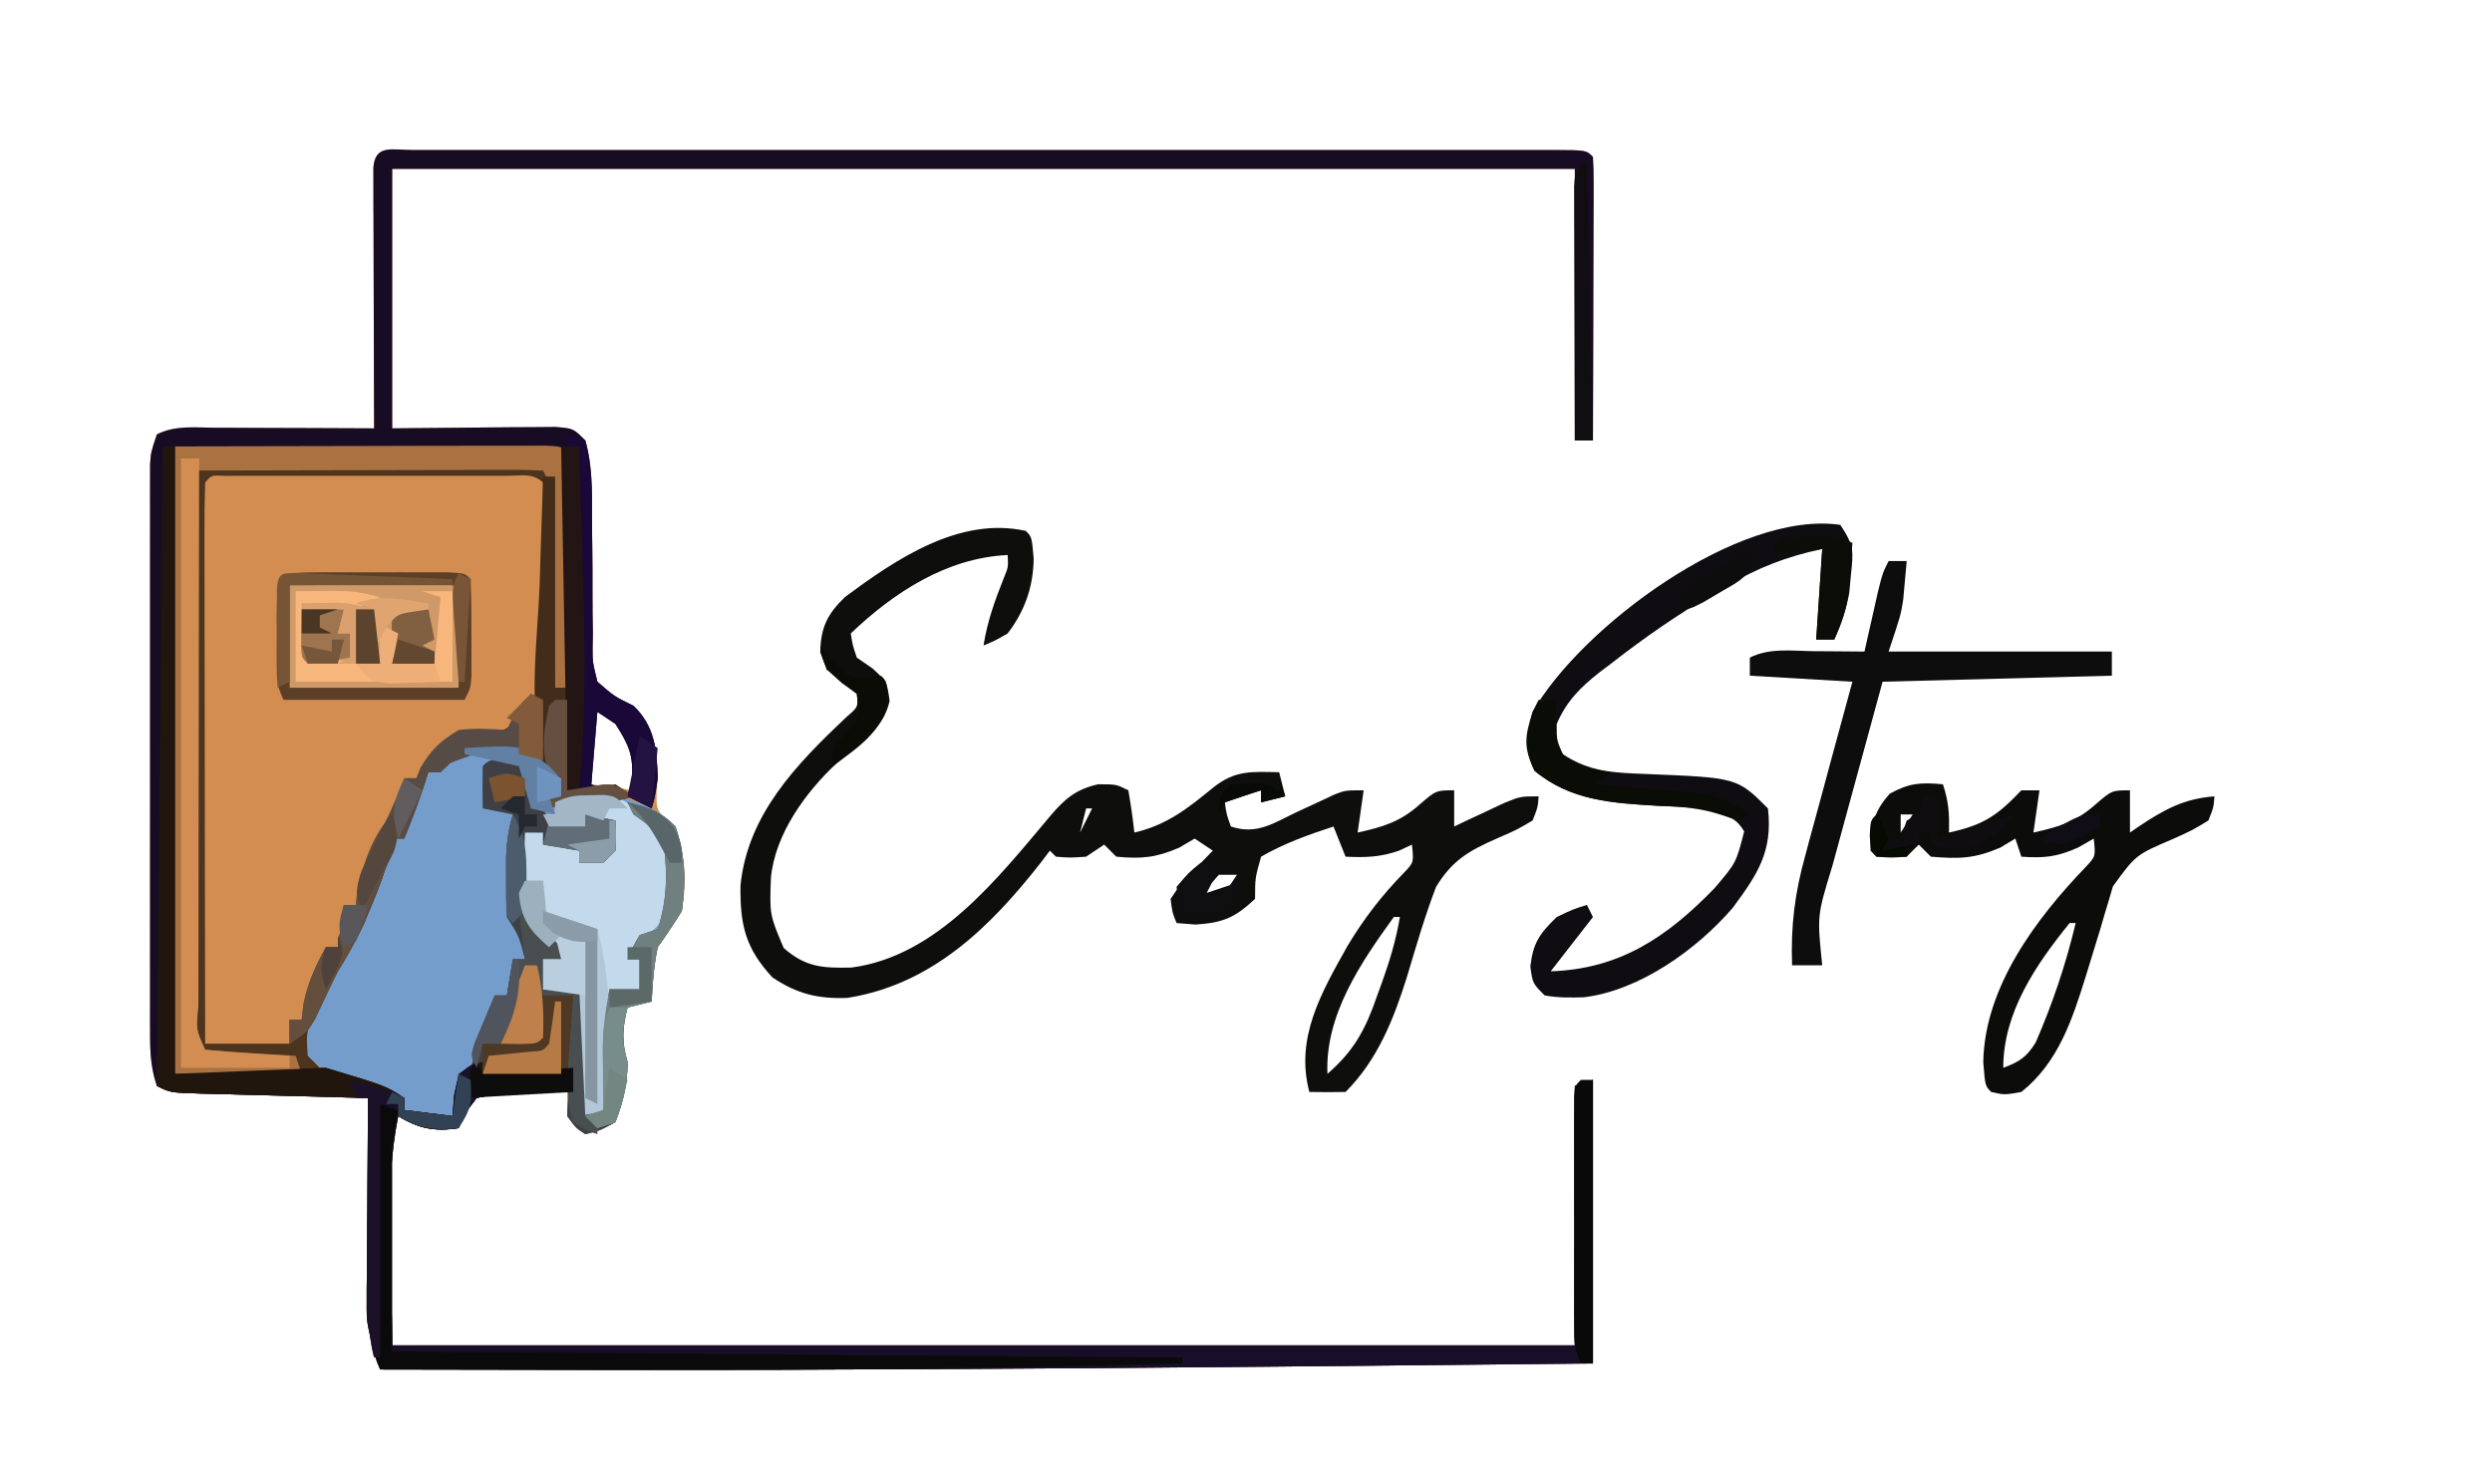<?xml version="1.0" encoding="UTF-8"?>
<svg version="1.1" xmlns="http://www.w3.org/2000/svg" width="413" height="246">
<path d="M0 0 C1.162 0.003 1.162 0.003 2.347 0.007 C3.164 0.005 3.981 0.004 4.823 0.002 C7.581 -0.002 10.34 0.001 13.098 0.004 C15.067 0.003 17.036 0.001 19.005 -0.001 C24.368 -0.006 29.732 -0.004 35.095 -0.001 C40.695 0.002 46.295 -0 51.894 -0.002 C61.3 -0.004 70.705 -0.001 80.111 0.003 C91.002 0.009 101.893 0.007 112.784 0.002 C122.116 -0.003 131.449 -0.004 140.781 -0.001 C146.363 0.001 151.945 0.001 157.527 -0.003 C162.773 -0.005 168.019 -0.003 173.266 0.002 C175.197 0.004 177.129 0.003 179.06 0.001 C181.685 -0.002 184.31 0.002 186.935 0.007 C187.709 0.005 188.484 0.002 189.282 0 C194.527 0.02 194.527 0.02 195.641 1.134 C195.734 2.607 195.758 4.085 195.754 5.562 C195.754 6.503 195.754 7.444 195.754 8.413 C195.749 9.436 195.744 10.459 195.739 11.513 C195.736 13.075 195.736 13.075 195.734 14.67 C195.729 18.012 195.716 21.354 195.703 24.696 C195.698 26.956 195.694 29.216 195.69 31.476 C195.679 37.028 195.662 42.581 195.641 48.134 C194.651 48.134 193.661 48.134 192.641 48.134 C192.641 33.284 192.641 18.434 192.641 3.134 C127.961 3.134 63.281 3.134 -3.359 3.134 C-3.359 17.324 -3.359 31.514 -3.359 46.134 C6.424 46.055 6.424 46.055 16.207 45.954 C17.42 45.949 18.633 45.944 19.883 45.938 C21.753 45.923 21.753 45.923 23.66 45.907 C26.641 46.134 26.641 46.134 28.641 48.134 C29.885 52.409 29.759 56.724 29.746 61.138 C29.76 62.698 29.775 64.259 29.791 65.819 C29.814 68.264 29.828 70.708 29.816 73.153 C29.807 75.524 29.836 77.892 29.871 80.263 C29.859 80.992 29.847 81.721 29.834 82.473 C29.827 84.819 29.827 84.819 30.641 88.134 C33.467 90.586 33.467 90.586 36.641 92.134 C40.147 95.519 40.397 99.454 40.641 104.134 C40.579 105 40.517 105.866 40.453 106.759 C40.444 109.366 40.444 109.366 42.641 111.759 C45.462 116.518 45.478 120.719 44.641 126.134 C43.374 128.177 42.042 130.181 40.641 132.134 C40.022 135.124 39.776 138.086 39.641 141.134 C38.321 141.464 37.001 141.794 35.641 142.134 C34.784 145.561 34.629 147.761 35.641 151.134 C35.641 154.867 34.974 157.644 33.641 161.134 C31.016 162.571 31.016 162.571 28.641 163.134 C27.141 161.884 27.141 161.884 25.641 160.134 C25.641 158.814 25.641 157.494 25.641 156.134 C23.2 156.167 20.768 156.234 18.328 156.321 C17.293 156.33 17.293 156.33 16.237 156.339 C13.939 156.388 13.939 156.388 10.641 157.134 C8.804 159.567 8.804 159.567 7.641 162.134 C3.69 162.722 1.032 162.22 -2.359 160.134 C-4.844 172.559 -3.359 185.463 -3.359 198.134 C61.321 198.134 126.001 198.134 192.641 198.134 C192.641 183.944 192.641 169.754 192.641 155.134 C193.631 154.804 194.621 154.474 195.641 154.134 C195.641 169.644 195.641 185.154 195.641 201.134 C178.828 201.306 162.016 201.475 145.203 201.634 C143.322 201.652 143.322 201.652 141.403 201.67 C104.982 202.012 68.564 202.229 32.141 202.196 C31.173 202.195 30.204 202.195 29.206 202.194 C17.685 202.183 6.163 202.163 -5.359 202.134 C-7.612 194.746 -7.612 194.746 -7.586 190.851 C-7.586 190.091 -7.586 189.33 -7.586 188.547 C-7.575 187.752 -7.565 186.957 -7.554 186.138 C-7.552 185.304 -7.549 184.471 -7.546 183.612 C-7.535 180.973 -7.51 178.335 -7.484 175.696 C-7.474 173.897 -7.465 172.099 -7.457 170.3 C-7.435 165.911 -7.4 161.522 -7.359 157.134 C-8.843 157.096 -8.843 157.096 -10.357 157.058 C-14.021 156.964 -17.684 156.864 -21.348 156.761 C-22.935 156.718 -24.522 156.676 -26.109 156.636 C-28.388 156.579 -30.666 156.515 -32.945 156.45 C-33.656 156.433 -34.368 156.417 -35.101 156.4 C-40.131 156.248 -40.131 156.248 -42.359 155.134 C-43.316 152.35 -43.485 149.765 -43.486 146.839 C-43.489 145.988 -43.492 145.137 -43.495 144.26 C-43.493 143.334 -43.491 142.409 -43.488 141.456 C-43.49 140.475 -43.492 139.494 -43.494 138.483 C-43.498 135.241 -43.495 131.998 -43.492 128.755 C-43.493 126.503 -43.493 124.252 -43.495 122 C-43.496 117.282 -43.494 112.563 -43.489 107.845 C-43.484 101.79 -43.487 95.734 -43.493 89.679 C-43.497 85.03 -43.495 80.382 -43.493 75.733 C-43.492 73.5 -43.493 71.267 -43.495 69.033 C-43.498 65.916 -43.494 62.799 -43.488 59.682 C-43.49 58.755 -43.492 57.828 -43.495 56.872 C-43.492 56.024 -43.489 55.176 -43.486 54.302 C-43.486 53.565 -43.485 52.828 -43.485 52.069 C-43.359 50.134 -43.359 50.134 -42.359 47.134 C-39.293 45.601 -36.088 46.012 -32.726 46.036 C-31.598 46.038 -31.598 46.038 -30.448 46.04 C-28.043 46.046 -25.639 46.059 -23.234 46.071 C-21.605 46.076 -19.976 46.081 -18.347 46.085 C-14.351 46.096 -10.355 46.113 -6.359 46.134 C-6.361 45.572 -6.363 45.011 -6.366 44.432 C-6.388 38.609 -6.403 32.786 -6.414 26.963 C-6.419 24.787 -6.426 22.611 -6.434 20.435 C-6.447 17.315 -6.452 14.195 -6.457 11.075 C-6.462 10.096 -6.467 9.117 -6.472 8.108 C-6.472 7.207 -6.472 6.306 -6.473 5.378 C-6.475 4.581 -6.477 3.784 -6.479 2.962 C-6.218 -1.013 -3.305 0.012 0 0 Z M29.641 92.134 C29.641 96.424 29.641 100.714 29.641 105.134 C31.951 105.464 34.261 105.794 36.641 106.134 C37.712 102.823 37.713 101.334 36.516 98.009 C34.601 94.614 34.601 94.614 29.641 92.134 Z " fill="#D38D51" transform="translate(68.359,24.866)"/>
<path d="M0 0 C1.162 0.003 1.162 0.003 2.347 0.007 C3.164 0.005 3.981 0.004 4.823 0.002 C7.581 -0.002 10.34 0.001 13.098 0.004 C15.067 0.003 17.036 0.001 19.005 -0.001 C24.368 -0.006 29.732 -0.004 35.095 -0.001 C40.695 0.002 46.295 -0 51.894 -0.002 C61.3 -0.004 70.705 -0.001 80.111 0.003 C91.002 0.009 101.893 0.007 112.784 0.002 C122.116 -0.003 131.449 -0.004 140.781 -0.001 C146.363 0.001 151.945 0.001 157.527 -0.003 C162.773 -0.005 168.019 -0.003 173.266 0.002 C175.197 0.004 177.129 0.003 179.06 0.001 C181.685 -0.002 184.31 0.002 186.935 0.007 C187.709 0.005 188.484 0.002 189.282 0 C194.527 0.02 194.527 0.02 195.641 1.134 C195.734 2.607 195.758 4.085 195.754 5.562 C195.754 6.503 195.754 7.444 195.754 8.413 C195.749 9.436 195.744 10.459 195.739 11.513 C195.736 13.075 195.736 13.075 195.734 14.67 C195.729 18.012 195.716 21.354 195.703 24.696 C195.698 26.956 195.694 29.216 195.69 31.476 C195.679 37.028 195.662 42.581 195.641 48.134 C194.651 48.134 193.661 48.134 192.641 48.134 C192.641 33.284 192.641 18.434 192.641 3.134 C127.961 3.134 63.281 3.134 -3.359 3.134 C-3.359 17.324 -3.359 31.514 -3.359 46.134 C6.424 46.055 6.424 46.055 16.207 45.954 C17.42 45.949 18.633 45.944 19.883 45.938 C21.753 45.923 21.753 45.923 23.66 45.907 C26.641 46.134 26.641 46.134 28.641 48.134 C29.885 52.409 29.759 56.724 29.746 61.138 C29.76 62.698 29.775 64.259 29.791 65.819 C29.814 68.264 29.828 70.708 29.816 73.153 C29.807 75.524 29.836 77.892 29.871 80.263 C29.859 80.992 29.847 81.721 29.834 82.473 C29.827 84.819 29.827 84.819 30.641 88.134 C33.467 90.586 33.467 90.586 36.641 92.134 C40.164 95.535 40.52 99.42 40.641 104.134 C40.203 107.134 40.203 107.134 39.641 109.134 C37.661 108.144 37.661 108.144 35.641 107.134 C35.868 106.267 36.095 105.401 36.328 104.509 C36.71 100.388 35.839 98.588 33.641 95.134 C32.156 94.144 32.156 94.144 30.641 93.134 C30.146 99.074 30.146 99.074 29.641 105.134 C30.301 105.464 30.961 105.794 31.641 106.134 C29.661 106.134 27.681 106.134 25.641 106.134 C25.311 87.654 24.981 69.174 24.641 50.134 C-7.039 49.639 -7.039 49.639 -39.359 49.134 C-39.359 83.454 -39.359 117.774 -39.359 153.134 C-26.984 152.639 -26.984 152.639 -14.359 152.134 C-4.359 155.134 -4.359 155.134 -1.359 157.134 C-1.359 157.794 -1.359 158.454 -1.359 159.134 C1.281 159.464 3.921 159.794 6.641 160.134 C6.723 159.02 6.806 157.906 6.891 156.759 C7.641 153.134 7.641 153.134 9.703 151.696 C10.343 151.511 10.982 151.325 11.641 151.134 C11.641 151.794 11.641 152.454 11.641 153.134 C16.591 152.804 21.541 152.474 26.641 152.134 C26.641 153.454 26.641 154.774 26.641 156.134 C25.521 156.148 24.401 156.162 23.246 156.177 C21.774 156.224 20.301 156.272 18.828 156.321 C18.09 156.327 17.352 156.333 16.592 156.339 C14.145 156.387 14.145 156.387 10.641 157.134 C8.767 159.558 8.767 159.558 7.641 162.134 C3.69 162.722 1.032 162.22 -2.359 160.134 C-4.844 172.559 -3.359 185.463 -3.359 198.134 C61.321 198.134 126.001 198.134 192.641 198.134 C192.641 183.944 192.641 169.754 192.641 155.134 C193.631 154.804 194.621 154.474 195.641 154.134 C195.641 169.644 195.641 185.154 195.641 201.134 C178.828 201.306 162.016 201.475 145.203 201.634 C143.322 201.652 143.322 201.652 141.403 201.67 C104.982 202.012 68.564 202.229 32.141 202.196 C31.173 202.195 30.204 202.195 29.206 202.194 C17.685 202.183 6.163 202.163 -5.359 202.134 C-7.612 194.746 -7.612 194.746 -7.586 190.851 C-7.586 190.091 -7.586 189.33 -7.586 188.547 C-7.575 187.752 -7.565 186.957 -7.554 186.138 C-7.552 185.304 -7.549 184.471 -7.546 183.612 C-7.535 180.973 -7.51 178.335 -7.484 175.696 C-7.474 173.897 -7.465 172.099 -7.457 170.3 C-7.435 165.911 -7.4 161.522 -7.359 157.134 C-8.843 157.096 -8.843 157.096 -10.357 157.058 C-14.021 156.964 -17.684 156.864 -21.348 156.761 C-22.935 156.718 -24.522 156.676 -26.109 156.636 C-28.388 156.579 -30.666 156.515 -32.945 156.45 C-33.656 156.433 -34.368 156.417 -35.101 156.4 C-40.131 156.248 -40.131 156.248 -42.359 155.134 C-43.316 152.35 -43.485 149.765 -43.486 146.839 C-43.489 145.988 -43.492 145.137 -43.495 144.26 C-43.493 143.334 -43.491 142.409 -43.488 141.456 C-43.49 140.475 -43.492 139.494 -43.494 138.483 C-43.498 135.241 -43.495 131.998 -43.492 128.755 C-43.493 126.503 -43.493 124.252 -43.495 122 C-43.496 117.282 -43.494 112.563 -43.489 107.845 C-43.484 101.79 -43.487 95.734 -43.493 89.679 C-43.497 85.03 -43.495 80.382 -43.493 75.733 C-43.492 73.5 -43.493 71.267 -43.495 69.033 C-43.498 65.916 -43.494 62.799 -43.488 59.682 C-43.49 58.755 -43.492 57.828 -43.495 56.872 C-43.492 56.024 -43.489 55.176 -43.486 54.302 C-43.486 53.565 -43.485 52.828 -43.485 52.069 C-43.359 50.134 -43.359 50.134 -42.359 47.134 C-39.293 45.601 -36.088 46.012 -32.726 46.036 C-31.598 46.038 -31.598 46.038 -30.448 46.04 C-28.043 46.046 -25.639 46.059 -23.234 46.071 C-21.605 46.076 -19.976 46.081 -18.347 46.085 C-14.351 46.096 -10.355 46.113 -6.359 46.134 C-6.361 45.572 -6.363 45.011 -6.366 44.432 C-6.388 38.609 -6.403 32.786 -6.414 26.963 C-6.419 24.787 -6.426 22.611 -6.434 20.435 C-6.447 17.315 -6.452 14.195 -6.457 11.075 C-6.462 10.096 -6.467 9.117 -6.472 8.108 C-6.472 7.207 -6.472 6.306 -6.473 5.378 C-6.475 4.581 -6.477 3.784 -6.479 2.962 C-6.218 -1.013 -3.305 0.012 0 0 Z " fill="#170C24" transform="translate(68.359,24.866)"/>
<path d="M0 0 C2.969 1.39 4.697 2.697 7 5 C7 5.99 7 6.98 7 8 C8.522 8 10.042 7.893 11.562 7.812 C17.121 7.832 21.998 8.998 26 13 C27.556 17.669 27.678 22.135 27 27 C25.733 29.043 24.401 31.047 23 33 C22.381 35.991 22.135 38.952 22 42 C20.02 42.495 20.02 42.495 18 43 C17.143 46.428 16.988 48.628 18 52 C18 55.734 17.333 58.51 16 62 C13.375 63.438 13.375 63.438 11 64 C9.438 63 9.438 63 8 61 C8.033 58.234 8.506 55.74 9 53 C8.01 53.495 8.01 53.495 7 54 C4.876 54.072 2.75 54.084 0.625 54.062 C-1.088 54.049 -1.088 54.049 -2.836 54.035 C-3.88 54.024 -4.924 54.012 -6 54 C-7.32 54 -8.64 54 -10 54 C-10.33 56.31 -10.66 58.62 -11 61 C-13.64 60.67 -16.28 60.34 -19 60 C-19 59.34 -19 58.68 -19 58 C-19.641 57.83 -20.281 57.66 -20.941 57.484 C-26.504 55.926 -31.113 54.081 -36 51 C-34.589 42.55 -30.784 35.017 -26 28 C-24.869 25.377 -23.936 22.698 -23 20 C-22.339 18.331 -21.676 16.663 -21 15 C-20.34 15 -19.68 15 -19 15 C-18.897 14.299 -18.794 13.598 -18.688 12.875 C-17.547 8.106 -16.041 4.942 -12.375 1.625 C-8.077 -0.444 -4.69 -0.736 0 0 Z " fill="#759DCC" transform="translate(86,124)"/>
<path d="M0 0 C1 1 1 1 1.312 4.562 C1.253 9.259 -0.149 13.251 -3 17 C-5.141 18.227 -5.141 18.227 -7 19 C-6.377 15.015 -5.11 11.494 -3.621 7.77 C-2.89 5.998 -2.89 5.998 -3 4 C-13.085 4.458 -21.875 10.198 -29 17 C-28.695 18.945 -28.695 18.945 -28 21 C-27.134 21.598 -26.267 22.196 -25.375 22.812 C-23 25 -23 25 -22.562 28.188 C-23.621 33.027 -27.721 35.495 -31.348 38.523 C-36.533 43.365 -41.554 50.28 -42.238 57.523 C-42.452 63.615 -42.452 63.615 -40.125 69.125 C-36.479 72.342 -33.648 72.481 -28.898 72.379 C-14.684 70.521 -4.633 57.571 4.062 47.25 C6.44 44.448 8.297 42.823 12 42 C15 42 15 42 17 43 C17.407 45.322 17.744 47.657 18 50 C23.387 48.757 26.86 45.984 31.047 42.559 C34.711 39.635 37.377 39.914 42 40 C42.495 41.98 42.495 41.98 43 44 C41.68 44.33 40.36 44.66 39 45 C39 44.34 39 43.68 39 43 C37.02 43.66 35.04 44.32 33 45 C33.267 46.985 33.267 46.985 34 49 C38.325 50.442 41.091 48.409 45 46.562 C46.435 45.892 47.873 45.227 49.312 44.566 C50.266 44.117 50.266 44.117 51.238 43.658 C53 43 53 43 56 43 C55.67 45.31 55.34 47.62 55 50 C59.188 49.079 62.018 48.241 65.25 45.375 C68 43 68 43 71 43 C71 44.98 71 46.96 71 49 C71.759 48.639 72.519 48.278 73.301 47.906 C74.295 47.442 75.289 46.978 76.312 46.5 C77.299 46.036 78.285 45.572 79.301 45.094 C82 44 82 44 85 44 C84.863 45.816 84.863 45.816 84 48 C81.418 49.527 81.418 49.527 78.188 50.938 C73.48 52.996 70.702 54.569 68 59 C66.128 63.889 64.676 68.909 63.176 73.922 C60.976 80.933 58.304 87.696 53 93 C51 93.041 49 93.043 47 93 C44.612 84.047 48.989 76.543 53.312 68.812 C56.032 64.28 59.021 60.396 62.715 56.621 C64.311 54.953 64.311 54.953 64 52 C62.948 52.495 62.948 52.495 61.875 53 C58.74 54.09 56.294 54.153 53 54 C52.01 51.525 52.01 51.525 51 49 C46.821 50.368 42.819 51.802 39 54 C38.01 57.508 38.01 57.508 38 61 C34.63 64.129 32.728 64.953 28.125 65.25 C27.094 65.168 26.062 65.085 25 65 C24.285 63.266 24.285 63.266 24 61 C25.434 58.859 25.434 58.859 27.438 56.75 C28.096 56.044 28.755 55.337 29.434 54.609 C29.951 54.078 30.467 53.547 31 53 C29.515 52.01 29.515 52.01 28 51 C27.154 51.495 26.309 51.99 25.438 52.5 C21.62 54.166 19.121 54.396 15 54 C14.34 53.34 13.68 52.68 13 52 C12.01 52.66 11.02 53.32 10 54 C7.375 54.188 7.375 54.188 5 54 C4.67 53.67 4.34 53.34 4 53 C3.466 53.701 2.933 54.403 2.383 55.125 C-5.984 65.78 -15.603 75.185 -29.551 77.406 C-34.381 77.601 -37.924 76.749 -42 74 C-46.517 69.116 -47.362 65.22 -47.277 58.754 C-46.089 46.954 -37.957 38.649 -29.758 30.883 C-27.773 29.186 -27.773 29.186 -28 27 C-28.804 26.422 -29.609 25.845 -30.438 25.25 C-33 23 -33 23 -34.062 20.125 C-33.98 16.006 -32.887 13.803 -30 11 C-21.47 4.634 -10.951 -2.434 0 0 Z M10 46 C9.67 47.32 9.34 48.64 9 50 C9.66 48.68 10.32 47.36 11 46 C10.67 46 10.34 46 10 46 Z M32 57 C30.295 58.94 30.295 58.94 29 61 C30.941 60.724 30.941 60.724 33 60 C33.66 59.01 34.32 58.02 35 57 C34.01 57 33.02 57 32 57 Z M61 64 C55.493 71.602 49.571 80.294 50 90 C54.469 86.109 56.342 82.559 58.25 77 C58.505 76.301 58.76 75.603 59.023 74.883 C60.313 71.285 61.379 67.784 62 64 C61.67 64 61.34 64 61 64 Z " fill="#0E0E0D" transform="translate(170,88)"/>
<path d="M0 0 C10.539 -0.021 21.079 -0.041 31.938 -0.062 C36.936 -0.076 36.936 -0.076 42.035 -0.09 C44.657 -0.093 47.28 -0.096 49.902 -0.098 C50.588 -0.1 51.274 -0.103 51.98 -0.106 C53.991 -0.113 56.001 -0.113 58.011 -0.114 C59.146 -0.116 60.281 -0.118 61.45 -0.12 C64 0 64 0 65 1 C65.094 2.749 65.117 4.502 65.114 6.254 C65.113 7.936 65.113 7.936 65.113 9.651 C65.108 10.871 65.103 12.091 65.098 13.348 C65.096 14.589 65.095 15.831 65.093 17.11 C65.089 20.416 65.08 23.722 65.069 27.028 C65.058 30.4 65.054 33.771 65.049 37.143 C65.038 43.762 65.021 50.381 65 57 C66.258 56.794 67.516 56.587 68.812 56.375 C72.401 55.787 72.751 55.834 76 58 C72.247 59.251 68.94 59 65 59 C63.515 59.495 63.515 59.495 62 60 C62 59.34 62 58.68 62 58 C62.66 58 63.32 58 64 58 C62.084 54.36 60.84 52.512 57 51 C52.835 50.435 49.191 50.267 45.562 52.5 C45.047 52.995 44.531 53.49 44 54 C43.34 54 42.68 54 42 54 C41.711 54.887 41.422 55.774 41.125 56.688 C40.169 59.504 39.132 62.251 38 65 C37.34 65 36.68 65 36 65 C35.884 65.701 35.768 66.403 35.648 67.125 C34.94 70.268 33.875 73.031 32.625 76 C32.205 77.011 31.785 78.021 31.352 79.062 C30.067 81.855 28.61 84.386 27 87 C26.083 88.676 25.187 90.364 24.312 92.062 C23.876 92.899 23.439 93.736 22.988 94.598 C21.746 97.184 21.746 97.184 22 101 C22.66 101.66 23.32 102.32 24 103 C16.838 106.581 8.007 104 0 104 C0 69.68 0 35.36 0 0 Z M5 6 C4.905 8.891 4.874 11.759 4.886 14.651 C4.886 15.558 4.886 16.465 4.886 17.4 C4.887 20.414 4.895 23.428 4.902 26.441 C4.904 28.525 4.906 30.609 4.907 32.692 C4.91 38.188 4.92 43.684 4.931 49.18 C4.942 54.783 4.946 60.387 4.951 65.99 C4.962 76.994 4.979 87.997 5 99 C9.62 99 14.24 99 19 99 C19 97.68 19 96.36 19 95 C19.66 95 20.32 95 21 95 C21.674 93.566 22.339 92.127 23 90.688 C23.371 89.887 23.742 89.086 24.125 88.262 C25.18 85.938 25.18 85.938 25 83 C25.66 83 26.32 83 27 83 C27.33 80.69 27.66 78.38 28 76 C28.66 76 29.32 76 30 76 C30.326 75.131 30.652 74.262 30.988 73.367 C31.425 72.215 31.862 71.062 32.312 69.875 C32.742 68.738 33.171 67.601 33.613 66.43 C35 63 35 63 36.668 59.695 C38.148 57.202 38.148 57.202 38 55 C38.66 55 39.32 55 40 55 C41.709 53.377 43.374 51.707 45 50 C47 48 47 48 50.875 47.688 C54.366 47.352 54.803 47.208 57.375 44.5 C57.911 43.675 58.447 42.85 59 42 C59.66 41.67 60.32 41.34 61 41 C61.025 36.034 61.043 31.068 61.055 26.101 C61.06 24.411 61.067 22.72 61.075 21.029 C61.088 18.604 61.093 16.179 61.098 13.754 C61.103 12.993 61.108 12.233 61.113 11.45 C61.113 9.633 61.062 7.816 61 6 C59.32 4.32 57.249 4.873 54.945 4.871 C53.867 4.867 52.79 4.864 51.679 4.861 C50.506 4.863 49.333 4.865 48.125 4.867 C46.93 4.866 45.735 4.865 44.504 4.864 C41.972 4.864 39.44 4.865 36.908 4.87 C33.017 4.875 29.126 4.87 25.234 4.863 C22.781 4.864 20.328 4.865 17.875 4.867 C16.702 4.865 15.529 4.863 14.321 4.861 C12.704 4.866 12.704 4.866 11.055 4.871 C9.624 4.872 9.624 4.872 8.164 4.873 C6.02 4.758 6.02 4.758 5 6 Z " fill="#4C341E" transform="translate(29,74)"/>
<path d="M0 0 C0.66 0 1.32 0 2 0 C2 34.32 2 68.64 2 104 C14.375 103.505 14.375 103.505 27 103 C37 106 37 106 40 108 C40 108.66 40 109.32 40 110 C42.64 110.33 45.28 110.66 48 111 C48.083 109.886 48.165 108.772 48.25 107.625 C49 104 49 104 51.062 102.562 C51.702 102.377 52.341 102.191 53 102 C53 102.66 53 103.32 53 104 C57.95 103.67 62.9 103.34 68 103 C68 104.32 68 105.64 68 107 C66.88 107.014 65.76 107.028 64.605 107.043 C63.133 107.09 61.66 107.138 60.188 107.188 C59.45 107.193 58.712 107.199 57.951 107.205 C55.504 107.253 55.504 107.253 52 108 C50.126 110.424 50.126 110.424 49 113 C45.049 113.588 42.391 113.087 39 111 C36.515 123.425 38 136.329 38 149 C102.68 149 167.36 149 234 149 C234 134.81 234 120.62 234 106 C234.99 105.67 235.98 105.34 237 105 C237 120.51 237 136.02 237 152 C220.188 152.172 203.375 152.341 186.562 152.5 C184.681 152.518 184.681 152.518 182.762 152.536 C146.341 152.879 109.923 153.095 73.5 153.062 C72.532 153.062 71.563 153.061 70.566 153.06 C59.044 153.049 47.522 153.03 36 153 C33.747 145.612 33.747 145.612 33.773 141.717 C33.773 140.957 33.773 140.197 33.773 139.413 C33.784 138.618 33.794 137.823 33.805 137.004 C33.808 136.17 33.81 135.337 33.813 134.478 C33.824 131.839 33.849 129.201 33.875 126.562 C33.885 124.764 33.894 122.965 33.902 121.166 C33.924 116.777 33.959 112.389 34 108 C32.516 107.962 32.516 107.962 31.002 107.924 C27.338 107.83 23.675 107.73 20.011 107.628 C18.424 107.584 16.837 107.543 15.25 107.503 C12.971 107.445 10.693 107.381 8.414 107.316 C7.703 107.3 6.991 107.283 6.258 107.266 C1.228 107.114 1.228 107.114 -1 106 C-0.67 71.02 -0.34 36.04 0 0 Z " fill="#190E2A" transform="translate(27,74)"/>
<path d="M0 0 C2.311 3.466 2.167 4.369 1.75 8.375 C1.662 9.311 1.575 10.247 1.484 11.211 C0.994 14.034 0.159 16.388 -1 19 C-1.99 19 -2.98 19 -4 19 C-3.67 14.05 -3.34 9.1 -3 4 C-8.912 5.25 -13.608 7.086 -18.812 10.125 C-19.85 10.72 -19.85 10.72 -20.908 11.327 C-26.905 14.826 -32.529 18.723 -38 23 C-38.626 23.473 -39.253 23.946 -39.898 24.434 C-43.075 26.92 -45.412 29.263 -47 33 C-47.015 35.68 -47.015 35.68 -46 38 C-41.531 40.98 -37.586 41.081 -32.276 41.291 C-17.097 41.903 -17.097 41.903 -12 47 C-11.159 54.152 -13.757 57.966 -17.816 63.457 C-23.754 70.371 -33.227 77.171 -42.488 78.305 C-44.74 78.369 -46.783 78.403 -49 78 C-51 76 -51 76 -51.375 73.188 C-50.909 69.228 -49.837 67.761 -47 65 C-44.25 63.688 -44.25 63.688 -42 63 C-41.67 63.66 -41.34 64.32 -41 65 C-43.31 67.97 -45.62 70.94 -48 74 C-36.542 73.624 -28.715 68.331 -20.875 60.246 C-17.261 56.015 -17.261 56.015 -15.938 50.812 C-17.613 47.954 -19.871 47.845 -23 47 C-25.412 46.788 -27.83 46.646 -30.25 46.562 C-37.758 46.127 -44.756 45.716 -50.688 40.75 C-52.553 36.841 -52.312 35.144 -51 31 C-42.978 16.961 -16.949 -2.465 0 0 Z " fill="#100D12" transform="translate(305,87)"/>
<path d="M0 0 C3.974 1.999 6.537 4.305 9 8 C9.547 11.718 9.551 15.283 9 19 C6.625 22 6.625 22 4 24 C3.34 24.99 2.68 25.98 2 27 C2.66 27 3.32 27 4 27 C4 28.65 4 30.3 4 32 C2.35 32 0.7 32 -1 32 C-1 38.6 -1 45.2 -1 52 C-3.475 52.495 -3.475 52.495 -6 53 C-6 46.07 -6 39.14 -6 32 C-7.98 32 -9.96 32 -12 32 C-12 30.35 -12 28.7 -12 27 C-11.01 27 -10.02 27 -9 27 C-9 26.34 -9 25.68 -9 25 C-9.598 24.773 -10.196 24.546 -10.812 24.312 C-13.767 22.54 -14.645 21.184 -16 18 C-16.417 13.758 -16.352 10.055 -15 6 C-14.01 6 -13.02 6 -12 6 C-12 6.66 -12 7.32 -12 8 C-9.03 8.495 -9.03 8.495 -6 9 C-6 9.66 -6 10.32 -6 11 C-3.476 10.375 -3.476 10.375 -1 9 C-0.106 6.452 -0.106 6.452 0 4 C-1.65 3.67 -3.3 3.34 -5 3 C-5 3.66 -5 4.32 -5 5 C-6.98 5 -8.96 5 -11 5 C-11.33 4.34 -11.66 3.68 -12 3 C-11.34 3 -10.68 3 -10 3 C-10 2.34 -10 1.68 -10 1 C-6.759 -0.621 -3.503 -0.574 0 0 Z " fill="#C2DAEB" transform="translate(102,132)"/>
<path d="M0 0 C0.976 2.928 1.082 4.956 1 8 C6.634 6.785 8.956 5.268 13 1 C13.99 1 14.98 1 16 1 C15.67 3.31 15.34 5.62 15 8 C19.188 7.079 22.018 6.241 25.25 3.375 C28 1 28 1 31 1 C31 3.31 31 5.62 31 8 C31.762 7.476 31.762 7.476 32.539 6.941 C36.694 4.195 39.909 2.382 45 2 C44.867 3.809 44.867 3.809 44 6 C41.383 7.598 41.383 7.598 38.125 9.062 C31.963 11.704 31.963 11.704 28.172 16.926 C27.962 17.643 27.752 18.359 27.535 19.098 C27.175 20.293 27.175 20.293 26.807 21.513 C26.561 22.354 26.316 23.196 26.062 24.062 C25.535 25.788 25.005 27.514 24.473 29.238 C24.219 30.064 23.965 30.89 23.704 31.741 C21.456 38.959 19.131 46.127 13 51 C10.188 51.5 10.188 51.5 8 51 C7 50 7 50 6.688 46.062 C6.883 33.658 15.429 22.252 23.715 13.656 C25.307 11.954 25.307 11.954 25 9 C24.134 9.495 23.267 9.99 22.375 10.5 C18.893 12.048 16.752 12.268 13 12 C12.67 11.01 12.34 10.02 12 9 C11.175 9.495 10.35 9.99 9.5 10.5 C5.18 12.351 2.656 12.388 -2 12 C-2.66 11.34 -3.32 10.68 -4 10 C-4.66 10.66 -5.32 11.32 -6 12 C-8.562 12.188 -8.562 12.188 -11 12 C-11.33 11.67 -11.66 11.34 -12 11 C-11.844 6.878 -11.606 4.676 -8.812 1.562 C-5.588 -0.229 -3.632 -0.338 0 0 Z M-7 5 C-7 5.99 -7 6.98 -7 8 C-6.34 7.01 -5.68 6.02 -5 5 C-5.66 5 -6.32 5 -7 5 Z M21 23 C15.376 29.938 10 37.829 10 47 C12.696 45.987 13.836 45.264 15.379 42.785 C18.197 36.303 20.364 29.878 22 23 C21.67 23 21.34 23 21 23 Z " fill="#0C0C0A" transform="translate(322,130)"/>
<path d="M0 0 C10.539 -0.021 21.079 -0.041 31.938 -0.062 C36.936 -0.076 36.936 -0.076 42.035 -0.09 C44.657 -0.093 47.28 -0.096 49.902 -0.098 C50.588 -0.1 51.274 -0.103 51.98 -0.106 C53.991 -0.113 56.001 -0.113 58.011 -0.114 C59.146 -0.116 60.281 -0.118 61.45 -0.12 C64 0 64 0 65 1 C65.089 3.884 65.115 6.745 65.098 9.629 C65.096 10.493 65.095 11.357 65.093 12.248 C65.088 15.019 65.075 17.791 65.062 20.562 C65.057 22.437 65.053 24.311 65.049 26.186 C65.038 30.79 65.021 35.395 65 40 C64.34 40 63.68 40 63 40 C62.975 38.945 62.95 37.89 62.924 36.803 C62.83 32.902 62.73 29.002 62.628 25.101 C62.584 23.411 62.543 21.72 62.503 20.029 C62.445 17.604 62.381 15.179 62.316 12.754 C62.3 11.993 62.283 11.233 62.266 10.45 C62.479 6.929 62.479 6.929 61 4 C59.189 3.906 57.375 3.883 55.562 3.886 C54.401 3.887 53.24 3.887 52.044 3.887 C50.78 3.892 49.517 3.897 48.215 3.902 C46.286 3.904 46.286 3.904 44.318 3.907 C40.894 3.91 37.469 3.92 34.045 3.931 C30.553 3.942 27.06 3.946 23.568 3.951 C16.712 3.962 9.856 3.979 3 4 C3.107 16.369 3.22 28.738 3.339 41.108 C3.395 46.85 3.448 52.593 3.497 58.336 C3.545 63.873 3.597 69.411 3.653 74.948 C3.673 77.065 3.692 79.183 3.709 81.301 C3.733 84.256 3.763 87.211 3.795 90.166 C3.8 91.05 3.806 91.935 3.812 92.847 C3.478 96.737 3.478 96.737 5 100 C7.526 100.237 10.031 100.422 12.562 100.562 C13.273 100.606 13.984 100.649 14.717 100.693 C16.478 100.8 18.239 100.9 20 101 C20.33 101.99 20.66 102.98 21 104 C14.07 104 7.14 104 0 104 C0 69.68 0 35.36 0 0 Z " fill="#AA7141" transform="translate(29,74)"/>
<path d="M0 0 C2.562 0.188 2.562 0.188 4.562 2.188 C4.688 5.312 4.688 5.312 4.562 8.188 C5.223 8.188 5.883 8.188 6.562 8.188 C6.893 8.848 7.223 9.508 7.562 10.188 C10.592 10.845 10.592 10.845 13.562 11.188 C13.562 10.527 13.562 9.867 13.562 9.188 C16.038 9.682 16.038 9.682 18.562 10.188 C18.688 12.562 18.688 12.562 18.562 15.188 C17.902 15.848 17.242 16.508 16.562 17.188 C15.242 17.188 13.922 17.188 12.562 17.188 C12.562 16.527 12.562 15.867 12.562 15.188 C9.592 14.693 9.592 14.693 6.562 14.188 C6.562 13.527 6.562 12.867 6.562 12.188 C5.572 12.188 4.582 12.188 3.562 12.188 C3.481 14.083 3.423 15.979 3.375 17.875 C3.34 18.931 3.305 19.986 3.27 21.074 C3.602 24.606 4.446 26.37 6.562 29.188 C7.553 29.848 8.543 30.508 9.562 31.188 C9.562 31.848 9.562 32.508 9.562 33.188 C8.572 33.188 7.582 33.188 6.562 33.188 C6.562 34.837 6.562 36.487 6.562 38.188 C8.543 38.188 10.523 38.188 12.562 38.188 C12.562 45.117 12.562 52.047 12.562 59.188 C14.543 58.693 14.543 58.693 16.562 58.188 C16.551 57.246 16.539 56.305 16.527 55.336 C16.518 54.091 16.509 52.845 16.5 51.562 C16.488 50.333 16.477 49.103 16.465 47.836 C16.554 44.51 16.926 41.447 17.562 38.188 C19.212 38.188 20.863 38.188 22.562 38.188 C22.562 36.538 22.562 34.888 22.562 33.188 C21.902 33.188 21.242 33.188 20.562 33.188 C21.375 31.25 21.375 31.25 22.562 29.188 C23.552 28.858 24.543 28.527 25.562 28.188 C27.103 23.567 27.219 19.007 26.562 14.188 C24.312 11.1 24.312 11.1 21.562 9.188 C21.233 8.527 20.902 7.867 20.562 7.188 C23.867 7.995 26.045 8.653 28.438 11.125 C30.157 15.805 30.248 20.263 29.562 25.188 C28.296 27.23 26.964 29.234 25.562 31.188 C24.944 34.178 24.698 37.139 24.562 40.188 C22.582 40.682 22.582 40.682 20.562 41.188 C19.706 44.615 19.551 46.815 20.562 50.188 C20.562 53.921 19.895 56.697 18.562 60.188 C15.938 61.625 15.938 61.625 13.562 62.188 C12 61.188 12 61.188 10.562 59.188 C10.595 56.421 11.068 53.927 11.562 51.188 C10.572 51.682 10.572 51.682 9.562 52.188 C7.398 52.284 5.23 52.317 3.062 52.312 C1.315 52.316 1.315 52.316 -0.469 52.32 C-3.438 52.188 -3.438 52.188 -5.438 51.188 C-4.104 47.188 -2.771 43.188 -1.438 39.188 C-0.777 39.188 -0.117 39.188 0.562 39.188 C1.058 36.218 1.058 36.218 1.562 33.188 C2.223 33.188 2.882 33.188 3.562 33.188 C2.595 29.392 2.595 29.392 0.562 26.188 C0.463 24.085 0.433 21.98 0.438 19.875 C0.435 18.724 0.432 17.573 0.43 16.387 C0.538 13.775 0.792 11.664 1.562 9.188 C-0.087 8.857 -1.738 8.527 -3.438 8.188 C-3.48 5.855 -3.478 3.52 -3.438 1.188 C-2.438 0.188 -2.438 0.188 0 0 Z " fill="#3E4045" transform="translate(83.438,125.812)"/>
<path d="M0 0 C0.66 0 1.32 0 2 0 C2 34.32 2 68.64 2 104 C14.375 103.505 14.375 103.505 27 103 C37 106 37 106 40 108 C40 108.66 40 109.32 40 110 C42.64 110.33 45.28 110.66 48 111 C48.083 109.886 48.165 108.772 48.25 107.625 C49 104 49 104 51.062 102.562 C51.702 102.377 52.341 102.191 53 102 C53 102.66 53 103.32 53 104 C57.95 103.67 62.9 103.34 68 103 C68 104.32 68 105.64 68 107 C66.88 107.014 65.76 107.028 64.605 107.043 C63.133 107.09 61.66 107.138 60.188 107.188 C59.45 107.193 58.712 107.199 57.951 107.205 C55.504 107.253 55.504 107.253 52 108 C50.126 110.424 50.126 110.424 49 113 C45.049 113.588 42.391 113.087 39 111 C39 110.34 39 109.68 39 109 C38.01 109 37.02 109 36 109 C36 122.86 36 136.72 36 151 C35.67 151 35.34 151 35 151 C33.829 146.378 33.872 141.931 33.902 137.199 C33.904 136.363 33.905 135.526 33.907 134.665 C33.912 132.006 33.925 129.347 33.938 126.688 C33.943 124.88 33.947 123.072 33.951 121.264 C33.962 116.842 33.979 112.421 34 108 C32.516 107.962 32.516 107.962 31.002 107.924 C27.338 107.83 23.675 107.73 20.011 107.628 C18.424 107.584 16.837 107.543 15.25 107.503 C12.971 107.445 10.693 107.381 8.414 107.316 C7.703 107.3 6.991 107.283 6.258 107.266 C1.228 107.114 1.228 107.114 -1 106 C-0.67 71.02 -0.34 36.04 0 0 Z " fill="#20160D" transform="translate(27,74)"/>
<path d="M0 0 C0.99 0 1.98 0 3 0 C2.884 1.376 2.757 2.751 2.625 4.125 C2.555 4.891 2.486 5.656 2.414 6.445 C2 9 2 9 0 15 C12.21 15 24.42 15 37 15 C37 16.32 37 17.64 37 19 C24.46 19.33 11.92 19.66 -1 20 C-2.629 25.981 -4.259 31.962 -5.938 38.125 C-6.45 40.002 -6.963 41.879 -7.492 43.813 C-7.9 45.315 -8.307 46.818 -8.715 48.32 C-8.926 49.089 -9.136 49.857 -9.354 50.648 C-11.853 58.779 -11.853 58.779 -11 67 C-12.65 67 -14.3 67 -16 67 C-16.227 60.488 -15.557 55.066 -13.812 48.809 C-13.591 47.978 -13.369 47.147 -13.14 46.291 C-12.437 43.67 -11.719 41.054 -11 38.438 C-10.517 36.648 -10.035 34.858 -9.555 33.068 C-8.383 28.708 -7.191 24.355 -6 20 C-11.61 19.67 -17.22 19.34 -23 19 C-23 18.01 -23 17.02 -23 16 C-19.69 14.345 -16.009 14.899 -12.375 14.938 C-11.172 14.944 -11.172 14.944 -9.945 14.951 C-7.964 14.963 -5.982 14.981 -4 15 C-3.795 14.085 -3.59 13.17 -3.379 12.227 C-2.975 10.444 -2.975 10.444 -2.562 8.625 C-2.296 7.442 -2.029 6.258 -1.754 5.039 C-1 2 -1 2 0 0 Z " fill="#0E0D0E" transform="translate(313,93)"/>
<path d="M0 0 C4.479 -0.027 8.958 -0.047 13.438 -0.062 C14.717 -0.071 15.996 -0.079 17.314 -0.088 C19.137 -0.093 19.137 -0.093 20.996 -0.098 C22.122 -0.103 23.248 -0.108 24.408 -0.114 C27 0 27 0 28 1 C28.073 3.699 28.092 6.365 28.062 9.062 C28.042 11.682 28.021 14.301 28 17 C18.76 17 9.52 17 0 17 C0 11.39 0 5.78 0 0 Z " fill="#CF9968" transform="translate(48,97)"/>
<path d="M0 0 C0.99 0.33 1.98 0.66 3 1 C2.67 2.98 2.34 4.96 2 7 C2 18.22 2 29.44 2 41 C66.845 41.495 66.845 41.495 133 42 C133 42.33 133 42.66 133 43 C103.569 43.813 74.164 44.137 44.722 44.069 C39.644 44.058 34.566 44.054 29.488 44.049 C19.659 44.038 9.829 44.021 0 44 C-1.156 41.688 -1.091 40.483 -1.022 37.917 C-1.002 37.077 -0.982 36.236 -0.961 35.37 C-0.92 34.007 -0.92 34.007 -0.879 32.617 C-0.843 31.223 -0.843 31.223 -0.807 29.801 C-0.731 26.825 -0.647 23.85 -0.562 20.875 C-0.509 18.861 -0.457 16.846 -0.404 14.832 C-0.275 9.888 -0.139 4.944 0 0 Z " fill="#0B0A0B" transform="translate(63,183)"/>
<path d="M0 0 C0.99 0 1.98 0 3 0 C2.998 1.213 2.996 2.426 2.993 3.676 C2.973 15.08 2.958 26.485 2.948 37.89 C2.943 43.754 2.936 49.618 2.925 55.482 C2.914 61.136 2.908 66.79 2.905 72.443 C2.903 74.606 2.9 76.768 2.894 78.93 C2.887 81.948 2.886 84.965 2.886 87.982 C2.883 88.886 2.879 89.789 2.876 90.72 C2.485 94.676 2.485 94.676 4 98 C6.35 98.235 8.706 98.414 11.062 98.562 C12.998 98.688 12.998 98.688 14.973 98.816 C15.972 98.877 16.971 98.938 18 99 C18 99.66 18 100.32 18 101 C12.06 101 6.12 101 0 101 C0 67.67 0 34.34 0 0 Z " fill="#D38D52" transform="translate(30,76)"/>
<path d="M0 0 C0.99 0 1.98 0 3 0 C3 1.65 3 3.3 3 5 C5.97 5.99 8.94 6.98 12 8 C14.643 17.913 14.193 27.824 14 38 C11.525 38.495 11.525 38.495 9 39 C9 32.07 9 25.14 9 18 C7.02 18 5.04 18 3 18 C3 16.35 3 14.7 3 13 C3.99 13 4.98 13 6 13 C6 12.34 6 11.68 6 11 C5.402 10.773 4.804 10.546 4.188 10.312 C1.356 8.614 0.353 6.99 -1 4 C-0.688 1.688 -0.688 1.688 0 0 Z " fill="#B2C8D8" transform="translate(87,146)"/>
<path d="M0 0 C0.66 0.33 1.32 0.66 2 1 C2 4.3 2 7.6 2 11 C0.68 10.67 -0.64 10.34 -2 10 C-7.987 9.432 -7.987 9.432 -13.438 11.5 C-13.953 11.995 -14.469 12.49 -15 13 C-15.66 13 -16.32 13 -17 13 C-17.433 14.33 -17.433 14.33 -17.875 15.688 C-18.831 18.504 -19.868 21.251 -21 24 C-21.66 24 -22.32 24 -23 24 C-23.116 24.701 -23.232 25.402 -23.352 26.125 C-24.06 29.268 -25.125 32.031 -26.375 35 C-26.795 36.011 -27.215 37.021 -27.648 38.062 C-28.932 40.853 -30.404 43.38 -32 46 C-33.271 48.584 -34.499 51.185 -35.719 53.793 C-37 56 -37 56 -40 58 C-40 56.68 -40 55.36 -40 54 C-39.34 54 -38.68 54 -38 54 C-37.897 53.134 -37.794 52.267 -37.688 51.375 C-36.966 47.833 -35.729 45.157 -34 42 C-33.34 42 -32.68 42 -32 42 C-31.67 39.69 -31.34 37.38 -31 35 C-30.34 35 -29.68 35 -29 35 C-28.938 34.216 -28.876 33.432 -28.812 32.625 C-27.882 28.474 -26.234 25.206 -24.254 21.465 C-23.011 19.022 -21.98 16.558 -21 14 C-20.34 14 -19.68 14 -19 14 C-18.773 13.422 -18.546 12.845 -18.312 12.25 C-16.561 9.247 -14.981 7.814 -12 6 C-9.239 5.672 -6.797 5.81 -4 6 C-3.567 5.072 -3.567 5.072 -3.125 4.125 C-2 2 -2 2 0 0 Z " fill="#574C45" transform="translate(88,115)"/>
<path d="M0 0 C1.32 0.33 2.64 0.66 4 1 C5.071 5.343 5.118 9.561 5.105 14.004 C5.119 15.564 5.134 17.125 5.15 18.686 C5.173 21.131 5.187 23.574 5.175 26.019 C5.166 28.39 5.195 30.758 5.23 33.129 C5.218 33.858 5.206 34.587 5.193 35.339 C5.186 37.685 5.186 37.685 6 41 C8.826 43.453 8.826 43.453 12 45 C15.523 48.402 15.879 52.286 16 57 C15.562 60 15.562 60 15 62 C13.68 61.34 12.36 60.68 11 60 C11.227 59.134 11.454 58.267 11.688 57.375 C12.069 53.254 11.198 51.454 9 48 C8.01 47.34 7.02 46.68 6 46 C5.67 49.96 5.34 53.92 5 58 C5.66 58.33 6.32 58.66 7 59 C5.68 59 4.36 59 3 59 C3.004 58.016 3.009 57.031 3.013 56.017 C3.046 45.254 2.925 34.498 2.683 23.738 C2.644 21.927 2.609 20.117 2.578 18.307 C2.533 15.654 2.475 13.001 2.414 10.348 C2.403 9.536 2.391 8.725 2.379 7.889 C2.43 3.475 2.43 3.475 0 0 Z " fill="#1A0838" transform="translate(93,72)"/>
<path d="M0 0 C0.662 -0.001 1.324 -0.002 2.006 -0.003 C3.409 -0.004 4.811 -0.002 6.213 0.002 C8.366 0.008 10.519 0.002 12.672 -0.004 C14.031 -0.003 15.391 -0.002 16.75 0 C18.618 0.002 18.618 0.002 20.523 0.003 C23.375 0.133 23.375 0.133 24.375 1.133 C24.475 4.121 24.514 7.082 24.5 10.07 C24.506 11.326 24.506 11.326 24.512 12.607 C24.51 13.409 24.509 14.21 24.508 15.035 C24.507 15.772 24.506 16.51 24.504 17.269 C24.375 19.133 24.375 19.133 23.375 21.133 C13.475 21.133 3.575 21.133 -6.625 21.133 C-7.764 18.854 -7.754 17.565 -7.758 15.035 C-7.759 14.234 -7.76 13.433 -7.762 12.607 C-7.758 11.77 -7.754 10.933 -7.75 10.07 C-7.754 9.229 -7.758 8.388 -7.762 7.521 C-7.749 -0.066 -7.435 0.007 0 0 Z M-5.625 2.133 C-5.625 7.743 -5.625 13.353 -5.625 19.133 C3.615 19.133 12.855 19.133 22.375 19.133 C22.396 16.513 22.416 13.894 22.438 11.195 C22.447 10.369 22.456 9.543 22.465 8.692 C22.472 6.838 22.425 4.985 22.375 3.133 C21.305 1.837 21.305 1.837 18.783 2.019 C17.657 2.025 16.531 2.03 15.371 2.035 C13.549 2.04 13.549 2.04 11.689 2.045 C10.41 2.053 9.131 2.062 7.812 2.07 C5.888 2.077 5.888 2.077 3.924 2.084 C0.741 2.096 -2.442 2.114 -5.625 2.133 Z " fill="#5B3F27" transform="translate(53.625,94.867)"/>
<path d="M0 0 C0.33 0.66 0.66 1.32 1 2 C5.95 1.67 10.9 1.34 16 1 C16 2.32 16 3.64 16 5 C14.88 5.014 13.76 5.028 12.605 5.043 C11.133 5.09 9.66 5.138 8.188 5.188 C7.45 5.193 6.712 5.199 5.951 5.205 C3.504 5.253 3.504 5.253 0 6 C-1.874 8.424 -1.874 8.424 -3 11 C-6.951 11.588 -9.609 11.087 -13 9 C-13 8.34 -13 7.68 -13 7 C-13.99 7 -14.98 7 -16 7 C-16 20.86 -16 34.72 -16 49 C-16.33 49 -16.66 49 -17 49 C-18.171 44.378 -18.128 39.931 -18.098 35.199 C-18.096 34.363 -18.095 33.526 -18.093 32.665 C-18.088 30.006 -18.075 27.347 -18.062 24.688 C-18.057 22.88 -18.053 21.072 -18.049 19.264 C-18.038 14.842 -18.021 10.421 -18 6 C-18.66 6 -19.32 6 -20 6 C-20.33 5.01 -20.66 4.02 -21 3 C-14.25 4.875 -14.25 4.875 -12 6 C-12 6.66 -12 7.32 -12 8 C-9.36 8.33 -6.72 8.66 -4 9 C-3.897 7.886 -3.794 6.772 -3.688 5.625 C-3.461 4.429 -3.234 3.232 -3 2 C-2.01 1.34 -1.02 0.68 0 0 Z " fill="#1B1129" transform="translate(79,176)"/>
<path d="M0 0 C0.66 0 1.32 0 2 0 C2 1.65 2 3.3 2 5 C3.98 5 5.96 5 8 5 C8 8.96 8 12.92 8 17 C5.116 18.442 2.583 18.094 -0.625 18.062 C-1.814 18.053 -3.002 18.044 -4.227 18.035 C-5.142 18.024 -6.057 18.012 -7 18 C-7 16.35 -7 14.7 -7 13 C-6.01 13 -5.02 13 -4 13 C-3.897 12.34 -3.794 11.68 -3.688 11 C-2.808 7.162 -1.43 3.669 0 0 Z " fill="#4F3824" transform="translate(87,160)"/>
<path d="M0 0 C9.571 -0.143 9.571 -0.143 14 1 C10.825 2.908 8.894 3.161 5.25 2.625 C3.146 2.316 3.146 2.316 1 2 C1.33 4.97 1.66 7.94 2 11 C5.96 11.33 9.92 11.66 14 12 C14 9.03 14 6.06 14 3 C14.33 3.99 14.66 4.98 15 6 C15.66 6.33 16.32 6.66 17 7 C16.67 8.65 16.34 10.3 16 12 C18.31 12 20.62 12 23 12 C23.33 8.37 23.66 4.74 24 1 C23.01 0.67 22.02 0.34 21 0 C22.65 0 24.3 0 26 0 C26 4.95 26 9.9 26 15 C17.42 15 8.84 15 0 15 C0 10.05 0 5.1 0 0 Z " fill="#F6B67C" transform="translate(49,98)"/>
<path d="M0 0 C0.66 0 1.32 0 2 0 C2 11.55 2 23.1 2 35 C2.66 35 3.32 35 4 35 C4 40.61 4 46.22 4 52 C6.64 51.67 9.28 51.34 12 51 C12.99 51.66 13.98 52.32 15 53 C11.247 54.251 7.94 54 4 54 C2.515 54.495 2.515 54.495 1 55 C1 54.34 1 53.68 1 53 C1.66 53 2.32 53 3 53 C2.526 52.402 2.051 51.804 1.562 51.188 C-3.161 41.551 -0.915 28.296 -0.562 17.812 C-0.509 16.08 -0.456 14.348 -0.404 12.615 C-0.276 8.41 -0.141 4.205 0 0 Z " fill="#432D1A" transform="translate(90,79)"/>
<path d="M0 0 C3.305 0.808 5.483 1.466 7.875 3.938 C9.594 8.618 9.686 13.076 9 18 C7.733 20.043 6.401 22.047 5 24 C4.381 26.991 4.135 29.952 4 33 C2.02 33.495 2.02 33.495 0 34 C-0.857 37.428 -1.012 39.628 0 43 C0 46.672 -0.784 49.543 -2 53 C-3.485 53.495 -3.485 53.495 -5 54 C-5.66 53.34 -6.32 52.68 -7 52 C-5.515 51.505 -5.515 51.505 -4 51 C-4.012 50.059 -4.023 49.118 -4.035 48.148 C-4.049 46.281 -4.049 46.281 -4.062 44.375 C-4.074 43.145 -4.086 41.915 -4.098 40.648 C-4.009 37.323 -3.637 34.26 -3 31 C-1.35 31 0.3 31 2 31 C2 29.35 2 27.7 2 26 C1.34 26 0.68 26 0 26 C0.812 24.062 0.812 24.062 2 22 C2.99 21.67 3.98 21.34 5 21 C6.54 16.38 6.656 11.819 6 7 C3.749 3.912 3.749 3.912 1 2 C0.67 1.34 0.34 0.68 0 0 Z " fill="#70807F" transform="translate(104,133)"/>
<path d="M0 0 C0.66 0 1.32 0 2 0 C2 15.51 2 31.02 2 47 C1.34 47 0.68 47 0 47 C-1.161 44.678 -1.127 43.334 -1.129 40.75 C-1.133 39.872 -1.136 38.995 -1.139 38.091 C-1.137 37.142 -1.135 36.193 -1.133 35.215 C-1.134 34.243 -1.135 33.272 -1.136 32.271 C-1.136 30.216 -1.135 28.161 -1.13 26.105 C-1.125 22.947 -1.13 19.789 -1.137 16.631 C-1.136 14.638 -1.135 12.645 -1.133 10.652 C-1.135 9.701 -1.137 8.75 -1.139 7.77 C-1.136 6.896 -1.133 6.022 -1.129 5.121 C-1.129 4.347 -1.128 3.574 -1.127 2.777 C-1 1 -1 1 0 0 Z " fill="#0A090A" transform="translate(262,179)"/>
<path d="M0 0 C0.99 0 1.98 0 3 0 C3.17 5.707 3.33 11.413 3.482 17.12 C3.535 19.055 3.59 20.99 3.648 22.924 C3.989 34.359 4.063 45.6 3 57 C2.34 57 1.68 57 1 57 C0.67 38.19 0.34 19.38 0 0 Z " fill="#221514" transform="translate(93,74)"/>
<path d="M0 0 C1.173 0.951 2.338 1.911 3.5 2.875 C4.15 3.409 4.799 3.942 5.469 4.492 C6.227 5.239 6.227 5.239 7 6 C7 6.66 7 7.32 7 8 C6.01 8 5.02 8 4 8 C4 9.65 4 11.3 4 13 C5.98 13 7.96 13 10 13 C10.33 19.93 10.66 26.86 11 34 C11.66 34.33 12.32 34.66 13 35 C13 35.66 13 36.32 13 37 C11.062 36.312 11.062 36.312 9 35 C7.6 30.601 8.085 26.219 8.438 21.688 C8.49 20.947 8.542 20.206 8.596 19.443 C8.725 17.628 8.861 15.814 9 14 C7.02 14 5.04 14 3 14 C3 12.35 3 10.7 3 9 C2.34 9 1.68 9 1 9 C0.845 10.268 0.845 10.268 0.688 11.562 C-0.083 15.414 -1.363 18.441 -3 22 C-3.99 22 -4.98 22 -6 22 C-6.33 23.32 -6.66 24.64 -7 26 C-8 24 -8 24 -7.223 21.617 C-6.84 20.712 -6.457 19.807 -6.062 18.875 C-5.682 17.965 -5.302 17.055 -4.91 16.117 C-4.61 15.419 -4.309 14.72 -4 14 C-3.34 14 -2.68 14 -2 14 C-1.67 12.02 -1.34 10.04 -1 8 C-0.34 8 0.32 8 1 8 C0.67 5.36 0.34 2.72 0 0 Z " fill="#494E50" transform="translate(86,151)"/>
<path d="M0 0 C0.99 0 1.98 0 3 0 C2.917 1.258 2.835 2.516 2.75 3.812 C2.713 7.213 2.713 7.213 4.688 9.938 C7.135 11.062 9.337 11.63 12 12 C11.01 12.66 10.02 13.32 9 14 C9.915 14.067 9.915 14.067 10.848 14.136 C13.629 14.348 16.408 14.58 19.188 14.812 C20.147 14.883 21.107 14.953 22.096 15.025 C27.098 15.458 30.908 15.802 35 19 C34.01 19.495 34.01 19.495 33 20 C32.118 19.7 31.237 19.399 30.328 19.09 C26.671 17.892 23.588 17.695 19.75 17.562 C12.242 17.127 5.244 16.716 -0.688 11.75 C-2.433 8.094 -1.951 5.878 -1 2 C-0.67 1.34 -0.34 0.68 0 0 Z " fill="#0A0C06" transform="translate(255,116)"/>
<path d="M0 0 C0.99 0 1.98 0 3 0 C3 1.65 3 3.3 3 5 C5.97 5.99 8.94 6.98 12 8 C12 17.57 12 27.14 12 37 C11.34 36.67 10.68 36.34 10 36 C10 27.42 10 18.84 10 10 C8.35 9.67 6.7 9.34 5 9 C4.67 9.66 4.34 10.32 4 11 C0.772 8.188 -0.659 6.321 -1 2 C-0.67 1.34 -0.34 0.68 0 0 Z " fill="#8595A1" transform="translate(87,146)"/>
<path d="M0 0 C0.838 2.386 1.117 3.638 0.328 6.078 C-0.028 6.795 -0.383 7.512 -0.75 8.25 C-2.171 11.219 -3.463 14.147 -4.562 17.25 C-5.729 20.432 -7.211 23.11 -9 26 C-10.259 28.589 -11.499 31.185 -12.719 33.793 C-14 36 -14 36 -17 38 C-17 36.68 -17 35.36 -17 34 C-16.34 34 -15.68 34 -15 34 C-14.897 33.134 -14.794 32.267 -14.688 31.375 C-13.966 27.833 -12.729 25.157 -11 22 C-10.34 22 -9.68 22 -9 22 C-8.67 19.69 -8.34 17.38 -8 15 C-7.34 15 -6.68 15 -6 15 C-5.876 13.762 -5.876 13.762 -5.75 12.5 C-4.835 8.232 -3.177 3.177 0 0 Z " fill="#644E3E" transform="translate(65,135)"/>
<path d="M0 0 C0.33 0 0.66 0 1 0 C1.33 15.18 1.66 30.36 2 46 C1.01 46 0.02 46 -1 46 C-1.025 39.77 -1.043 33.541 -1.055 27.311 C-1.06 25.191 -1.067 23.07 -1.075 20.95 C-1.088 17.907 -1.093 14.863 -1.098 11.82 C-1.103 10.868 -1.108 9.916 -1.113 8.935 C-1.113 8.054 -1.113 7.174 -1.114 6.266 C-1.116 5.489 -1.118 4.712 -1.12 3.911 C-1 2 -1 2 0 0 Z " fill="#110E11" transform="translate(262,27)"/>
<path d="M0 0 C1.191 -0.004 1.191 -0.004 2.406 -0.008 C4.5 0.125 4.5 0.125 6.5 1.125 C6.385 2.855 6.257 4.584 6.125 6.312 C6.055 7.275 5.986 8.238 5.914 9.23 C5.498 12.14 4.701 14.454 3.5 17.125 C2.51 17.125 1.52 17.125 0.5 17.125 C0.83 12.175 1.16 7.225 1.5 2.125 C-1.14 2.455 -3.78 2.785 -6.5 3.125 C-6.5 2.465 -6.5 1.805 -6.5 1.125 C-4.134 -0.058 -2.632 -0.009 0 0 Z " fill="#0C0D08" transform="translate(300.5,88.875)"/>
<path d="M0 0 C2.31 0 4.62 0 7 0 C6.67 1.32 6.34 2.64 6 4 C6.66 4 7.32 4 8 4 C8 5.32 8 6.64 8 8 C5.674 8.381 3.339 8.713 1 9 C0 8 0 8 -0.098 6.152 C-0.065 4.102 -0.033 2.051 0 0 Z " fill="#9E754F" transform="translate(50,101)"/>
<path d="M0 0 C1.752 0.071 1.752 0.071 3.539 0.143 C5.429 0.215 5.429 0.215 7.357 0.289 C8.698 0.346 10.038 0.402 11.379 0.459 C12.723 0.512 14.067 0.565 15.412 0.617 C18.714 0.748 22.015 0.883 25.316 1.022 C25.316 1.352 25.316 1.682 25.316 2.022 C16.406 2.022 7.496 2.022 -1.684 2.022 C-1.684 7.302 -1.684 12.582 -1.684 18.022 C-2.344 18.352 -3.004 18.682 -3.684 19.022 C-3.711 16.043 -3.731 13.064 -3.746 10.084 C-3.755 9.234 -3.763 8.384 -3.772 7.508 C-3.775 6.699 -3.778 5.89 -3.781 5.057 C-3.787 4.308 -3.792 3.559 -3.797 2.788 C-3.607 -0.17 -2.971 0.024 0 0 Z " fill="#765436" transform="translate(49.684,94.978)"/>
<path d="M0 0 C1.65 0.33 3.3 0.66 5 1 C5.125 3.375 5.125 3.375 5 6 C4.34 6.66 3.68 7.32 3 8 C1.68 8 0.36 8 -1 8 C-1 7.34 -1 6.68 -1 6 C-3.97 5.505 -3.97 5.505 -7 5 C-6.67 3.68 -6.34 2.36 -6 1 C-3.03 1.495 -3.03 1.495 0 2 C0 1.34 0 0.68 0 0 Z " fill="#626E77" transform="translate(97,135)"/>
<path d="M0 0 C0.722 0.825 1.444 1.65 2.188 2.5 C4.719 5.249 4.719 5.249 7.75 5.25 C8.492 5.168 9.235 5.085 10 5 C11 6 11 6 11.062 9.125 C10.302 14.375 6.009 16.995 2 20 C2 17 2 17 4 14.562 C6.41 12.016 6.41 12.016 6 8 C4.35 6.646 2.683 5.313 1 4 C0.188 1.75 0.188 1.75 0 0 Z " fill="#0C0C07" transform="translate(136,107)"/>
<path d="M0 0 C0.33 0.66 0.66 1.32 1 2 C5.95 1.67 10.9 1.34 16 1 C16 2.32 16 3.64 16 5 C10.06 5.33 4.12 5.66 -2 6 C-1 1 -1 1 0 0 Z " fill="#0E0D0D" transform="translate(79,176)"/>
<path d="M0 0 C0.66 0 1.32 0 2 0 C2 4.95 2 9.9 2 15 C3.258 14.794 4.516 14.588 5.812 14.375 C9.401 13.787 9.751 13.834 13 16 C9.247 17.251 5.94 17 2 17 C1.01 17.33 0.02 17.66 -1 18 C-1 17.34 -1 16.68 -1 16 C-0.34 16 0.32 16 1 16 C0.484 15.196 -0.031 14.391 -0.562 13.562 C-2.375 9.07 -2.061 5.668 -1 1 C-0.67 0.67 -0.34 0.34 0 0 Z " fill="#644F41" transform="translate(92,116)"/>
<path d="M0 0 C0.66 0 1.32 0 2 0 C2.982 4.053 3.16 7.835 3 12 C2 13 2 13 -1.062 13.062 C-2.032 13.042 -3.001 13.021 -4 13 C-3.28 8.391 -1.687 4.328 0 0 Z " fill="#BF804B" transform="translate(87,160)"/>
<path d="M0 0 C0.66 0 1.32 0 2 0 C2 2.31 2 4.62 2 7 C2.603 6.795 3.207 6.59 3.828 6.379 C4.627 6.109 5.427 5.84 6.25 5.562 C7.039 5.296 7.828 5.029 8.641 4.754 C10.748 4.08 12.848 3.508 15 3 C12.242 6.064 10.017 7.922 6 9 C3.188 8.625 3.188 8.625 1 8 C1 7.34 1 6.68 1 6 C0.34 6 -0.32 6 -1 6 C-1 6.66 -1 7.32 -1 8 C-2.98 8.33 -4.96 8.66 -7 9 C-6.67 8.34 -6.34 7.68 -6 7 C-5.34 7 -4.68 7 -4 7 C-3.67 6.01 -3.34 5.02 -3 4 C-2.34 3.67 -1.68 3.34 -1 3 C-0.67 2.01 -0.34 1.02 0 0 Z " fill="#0F0D10" transform="translate(319,132)"/>
<path d="M0 0 C1.238 -0.021 2.475 -0.041 3.75 -0.062 C4.446 -0.074 5.142 -0.086 5.859 -0.098 C8 0 8 0 12 1 C12.33 3.97 12.66 6.94 13 10 C10.69 10 8.38 10 6 10 C6.66 9.67 7.32 9.34 8 9 C8 7.68 8 6.36 8 5 C7.34 5 6.68 5 6 5 C6.33 3.68 6.66 2.36 7 1 C4.69 1 2.38 1 0 1 C0 0.67 0 0.34 0 0 Z " fill="#DAA06D" transform="translate(50,100)"/>
<path d="M0 0 C1.207 0.031 1.207 0.031 2.438 0.062 C2.768 1.712 3.098 3.362 3.438 5.062 C2.447 5.558 2.447 5.558 1.438 6.062 C2.098 6.393 2.757 6.723 3.438 7.062 C3.438 7.723 3.438 8.383 3.438 9.062 C1.127 9.062 -1.183 9.062 -3.562 9.062 C-3.66 2.91 -3.66 2.91 -3.562 1.062 C-2.562 0.062 -2.562 0.062 0 0 Z " fill="#815F41" transform="translate(68.562,100.938)"/>
<path d="M0 0 C0.99 0 1.98 0 3 0 C2.814 0.743 2.629 1.485 2.438 2.25 C1.999 5.004 2.216 6.387 3 9 C3 12.672 2.216 15.543 1 19 C0.01 19.33 -0.98 19.66 -2 20 C-2.66 19.34 -3.32 18.68 -4 18 C-3.01 17.67 -2.02 17.34 -1 17 C-1.012 16.024 -1.023 15.048 -1.035 14.043 C-1.044 12.771 -1.053 11.498 -1.062 10.188 C-1.074 8.923 -1.086 7.658 -1.098 6.355 C-1 3 -1 3 0 0 Z " fill="#778D89" transform="translate(101,167)"/>
<path d="M0 0 C9.484 -0.558 9.484 -0.558 14 3 C16 5 16 5 16 8 C15.34 8 14.68 8 14 8 C14.33 8.99 14.66 9.98 15 11 C13.68 10.67 12.36 10.34 11 10 C10.34 7.69 9.68 5.38 9 3 C4.545 2.01 4.545 2.01 0 1 C0 0.67 0 0.34 0 0 Z " fill="#6180A4" transform="translate(77,124)"/>
<path d="M0 0 C1.65 0.33 3.3 0.66 5 1 C5 3.97 5 6.94 5 10 C2.69 9.67 0.38 9.34 -2 9 C-2 7.35 -2 5.7 -2 4 C-1.01 4 -0.02 4 1 4 C0.67 2.68 0.34 1.36 0 0 Z " fill="#B9CFDF" transform="translate(92,155)"/>
<path d="M0 0 C0.33 0 0.66 0 1 0 C1 3.96 1 7.92 1 12 C-3.29 12 -7.58 12 -12 12 C-11.67 11.01 -11.34 10.02 -11 9 C-10.362 8.939 -9.724 8.879 -9.066 8.816 C-8.24 8.733 -7.414 8.649 -6.562 8.562 C-5.739 8.481 -4.915 8.4 -4.066 8.316 C-2.013 8.211 -2.013 8.211 -1 7 C-0.632 4.672 -0.298 2.338 0 0 Z " fill="#B67A47" transform="translate(92,166)"/>
<path d="M0 0 C0.99 0.33 1.98 0.66 3 1 C2.34 2.32 1.68 3.64 1 5 C2.98 4.34 4.96 3.68 7 3 C5.63 6.161 5.011 6.993 2 9 C-0.688 9.125 -0.688 9.125 -3 9 C-3.75 6.75 -3.75 6.75 -4 4 C-2.062 1.688 -2.062 1.688 0 0 Z " fill="#0F0E10" transform="translate(199,143)"/>
<path d="M0 0 C1.052 -0.021 1.052 -0.021 2.125 -0.043 C4 0.188 4 0.188 6 2.188 C5.01 2.188 4.02 2.188 3 2.188 C2.67 2.848 2.34 3.507 2 4.188 C1.01 3.857 0.02 3.527 -1 3.188 C-1 3.848 -1 4.508 -1 5.188 C-2.98 5.188 -4.96 5.188 -7 5.188 C-7.33 4.527 -7.66 3.868 -8 3.188 C-7.34 3.188 -6.68 3.188 -6 3.188 C-6 2.527 -6 1.867 -6 1.188 C-3.771 0.073 -2.469 0.023 0 0 Z " fill="#A2B6C5" transform="translate(98,131.812)"/>
<path d="M0 0 C0.33 0.99 0.66 1.98 1 3 C1.66 3.33 2.32 3.66 3 4 C2.67 5.65 2.34 7.3 2 9 C4.31 9 6.62 9 9 9 C9.33 9.99 9.66 10.98 10 12 C8.23 12.081 6.459 12.139 4.688 12.188 C3.701 12.222 2.715 12.257 1.699 12.293 C-1 12 -1 12 -2.855 10.488 C-3.233 9.997 -3.611 9.506 -4 9 C-2.68 9 -1.36 9 0 9 C0 6.03 0 3.06 0 0 Z " fill="#EDAF77" transform="translate(63,101)"/>
<path d="M0 0 C0.66 0.33 1.32 0.66 2 1 C2 4.3 2 7.6 2 11 C0.68 10.67 -0.64 10.34 -2 10 C-2 8.35 -2 6.7 -2 5 C-2.66 4.67 -3.32 4.34 -4 4 C-2.68 2.68 -1.36 1.36 0 0 Z " fill="#825B3B" transform="translate(88,115)"/>
<path d="M0 0 C0.33 0 0.66 0 1 0 C1.346 5.654 0.434 9.03 -2 14 C-2.99 14 -3.98 14 -5 14 C-5.33 15.32 -5.66 16.64 -6 18 C-7 16 -7 16 -6.223 13.617 C-5.84 12.712 -5.457 11.807 -5.062 10.875 C-4.682 9.965 -4.302 9.055 -3.91 8.117 C-3.61 7.419 -3.309 6.72 -3 6 C-2.34 6 -1.68 6 -1 6 C-0.67 4.02 -0.34 2.04 0 0 Z " fill="#50545C" transform="translate(85,159)"/>
<path d="M0 0 C0.66 0.33 1.32 0.66 2 1 C2.201 4.716 2.152 5.772 0 9 C-3.947 9.429 -6.612 9.085 -10 7 C-10 6.34 -10 5.68 -10 5 C-10.66 5 -11.32 5 -12 5 C-11.67 4.34 -11.34 3.68 -11 3 C-10.34 3.33 -9.68 3.66 -9 4 C-9 4.66 -9 5.32 -9 6 C-6.36 6.33 -3.72 6.66 -1 7 C-0.67 4.69 -0.34 2.38 0 0 Z " fill="#304253" transform="translate(76,178)"/>
<path d="M0 0 C1.253 2.951 1.01 3.974 -0.215 7.016 C-1.068 8.617 -1.068 8.617 -1.938 10.25 C-2.503 11.328 -3.069 12.405 -3.652 13.516 C-4.097 14.335 -4.542 15.155 -5 16 C-6.093 13.227 -6.037 12.108 -5.039 9.238 C-4.572 8.273 -4.106 7.307 -3.625 6.312 C-3.164 5.339 -2.702 4.366 -2.227 3.363 C-1 1 -1 1 0 0 Z " fill="#54473E" transform="translate(65,135)"/>
<path d="M0 0 C1.32 0 2.64 0 4 0 C4 2.97 4 5.94 4 9 C1.69 9.33 -0.62 9.66 -3 10 C-3 9.01 -3 8.02 -3 7 C-1.35 7 0.3 7 2 7 C2 5.35 2 3.7 2 2 C1.34 2 0.68 2 0 2 C0 1.34 0 0.68 0 0 Z " fill="#5C6A67" transform="translate(104,157)"/>
<path d="M0 0 C2.086 3.426 2.27 6.149 2.25 10.125 C2.255 11.179 2.26 12.234 2.266 13.32 C2 16 2 16 0 18 C-1 17 -1 17 -1.133 14.199 C-1.13 13.04 -1.128 11.881 -1.125 10.688 C-1.128 9.536 -1.13 8.385 -1.133 7.199 C-1.024 4.587 -0.771 2.477 0 0 Z " fill="#4C5C6D" transform="translate(85,135)"/>
<path d="M0 0 C0.99 0.66 1.98 1.32 3 2 C2.67 5.3 2.34 8.6 2 12 C0.68 11.34 -0.64 10.68 -2 10 C-1.34 6.7 -0.68 3.4 0 0 Z " fill="#221343" transform="translate(106,122)"/>
<path d="M0 0 C0.99 0 1.98 0 3 0 C3.124 1.114 3.248 2.228 3.375 3.375 C3.647 7.031 3.647 7.031 6 9 C5.34 9.66 4.68 10.32 4 11 C0.772 8.188 -0.659 6.321 -1 2 C-0.67 1.34 -0.34 0.68 0 0 Z " fill="#9DB0BE" transform="translate(87,146)"/>
<path d="M0 0 C-1.262 3.786 -2.549 4.218 -5.938 6.188 C-6.833 6.717 -7.729 7.247 -8.652 7.793 C-11 9 -11 9 -13 9 C-11.738 5.214 -10.451 4.782 -7.062 2.812 C-6.167 2.283 -5.271 1.753 -4.348 1.207 C-2 0 -2 0 0 0 Z " fill="#0E0D0D" transform="translate(291,92)"/>
<path d="M0 0 C0.33 0 0.66 0 1 0 C1.125 2.375 1.125 2.375 1 5 C0.34 5.66 -0.32 6.32 -1 7 C-2.32 7 -3.64 7 -5 7 C-5 6.34 -5 5.68 -5 5 C-5.66 4.67 -6.32 4.34 -7 4 C-3.535 3.505 -3.535 3.505 0 3 C0 2.01 0 1.02 0 0 Z " fill="#8C9DAA" transform="translate(101,136)"/>
<path d="M0 0 C3.648 0.892 5.547 1.411 7.875 4.438 C9 7 9 7 9 10 C8.34 10 7.68 10 7 10 C6.402 8.907 5.804 7.814 5.188 6.688 C3.71 4.089 2.302 1.957 0 0 Z " fill="#596669" transform="translate(104,133)"/>
<path d="M0 0 C0.33 0.99 0.66 1.98 1 3 C-0.32 3.33 -1.64 3.66 -3 4 C-3 3.34 -3 2.68 -3 2 C-5.02 2.602 -7.021 3.273 -9 4 C-9.33 4.66 -9.66 5.32 -10 6 C-10 3 -10 3 -8 1 C-2.667 0.667 -2.667 0.667 0 2 C0 1.34 0 0.68 0 0 Z " fill="#080B05" transform="translate(212,129)"/>
<path d="M0 0 C0 0.33 0 0.66 0 1 C-0.784 1.124 -1.567 1.248 -2.375 1.375 C-5.141 1.791 -5.141 1.791 -7 4 C-7.697 5.317 -8.37 6.649 -9 8 C-9 5.69 -9 3.38 -9 1 C-9.99 0.67 -10.98 0.34 -12 0 C-7.916 -1.532 -4.205 -0.631 0 0 Z " fill="#DFA470" transform="translate(71,100)"/>
<path d="M0 0 C0.99 0.66 1.98 1.32 3 2 C2.188 5.438 2.188 5.438 1 9 C0.01 9.33 -0.98 9.66 -2 10 C-2.66 9.34 -3.32 8.68 -4 8 C-3.01 7.67 -2.02 7.34 -1 7 C-0.67 4.69 -0.34 2.38 0 0 Z " fill="#738681" transform="translate(101,177)"/>
<path d="M0 0 C0.99 0 1.98 0 3 0 C3.33 2.97 3.66 5.94 4 9 C2.68 9 1.36 9 0 9 C0 6.03 0 3.06 0 0 Z " fill="#5C432E" transform="translate(59,101)"/>
<path d="M0 0 C0 0.99 0 1.98 0 3 C-1.65 3.33 -3.3 3.66 -5 4 C-5.33 2.68 -5.66 1.36 -6 0 C-3 -1 -3 -1 0 0 Z " fill="#7B5331" transform="translate(87,129)"/>
<path d="M0 0 C0.66 0.33 1.32 0.66 2 1 C1.67 6.61 1.34 12.22 1 18 C0.67 18 0.34 18 0 18 C-0.194 15.375 -0.381 12.751 -0.562 10.125 C-0.619 9.379 -0.675 8.632 -0.732 7.863 C-1.113 2.227 -1.113 2.227 0 0 Z " fill="#795537" transform="translate(76,95)"/>
<path d="M0 0 C0 0.66 0 1.32 0 2 C-5.415 5.077 -5.415 5.077 -8.375 4.688 C-8.911 4.461 -9.447 4.234 -10 4 C-3.375 0 -3.375 0 0 0 Z " fill="#110D16" transform="translate(348,135)"/>
<path d="M0 0 C2.97 0.99 5.94 1.98 9 3 C9 3.66 9 4.32 9 5 C5.936 5.255 4.368 5.219 1.688 3.625 C1.131 3.089 0.574 2.553 0 2 C0 1.34 0 0.68 0 0 Z " fill="#8B9BA8" transform="translate(90,151)"/>
<path d="M0 0 C1.062 1.875 1.062 1.875 2 4 C1.67 4.66 1.34 5.32 1 6 C2.65 5.67 4.3 5.34 6 5 C5.67 5.66 5.34 6.32 5 7 C3.334 7.043 1.666 7.041 0 7 C-1 6 -1 6 -1.125 3.5 C-1 1 -1 1 0 0 Z " fill="#050B01" transform="translate(311,135)"/>
<path d="M0 0 C0.99 0.66 1.98 1.32 3 2 C1.667 4.667 0.333 7.333 -1 10 C-2.158 5.946 -1.837 3.782 0 0 Z " fill="#615D5E" transform="translate(67,129)"/>
<path d="M0 0 C1.32 0 2.64 0 4 0 C3.398 2.02 2.727 4.021 2 6 C1.01 6.495 1.01 6.495 0 7 C-1.044 3.867 -0.934 3.01 0 0 Z " fill="#59575A" transform="translate(57,150)"/>
<path d="M0 0 C1.98 0.99 1.98 0.99 4 2 C4 2.99 4 3.98 4 5 C2.68 5.33 1.36 5.66 0 6 C0 4.02 0 2.04 0 0 Z " fill="#6E93BF" transform="translate(89,127)"/>
<path d="M0 0 C1.98 0.66 3.96 1.32 6 2 C6 2.66 6 3.32 6 4 C3.69 4 1.38 4 -1 4 C-0.67 2.68 -0.34 1.36 0 0 Z " fill="#624831" transform="translate(66,106)"/>
<path d="M0 0 C0.66 0 1.32 0 2 0 C1.67 1.32 1.34 2.64 1 4 C-0.65 4 -2.3 4 -4 4 C-4.33 3.01 -4.66 2.02 -5 1 C-2.525 1.495 -2.525 1.495 0 2 C0 1.34 0 0.68 0 0 Z " fill="#76573B" transform="translate(55,106)"/>
<path d="M0 0 C1 3 1 3 -0.438 6.188 C-1.211 7.58 -1.211 7.58 -2 9 C-2.934 5.99 -3.044 5.133 -2 2 C-1.34 2 -0.68 2 0 2 C0 1.34 0 0.68 0 0 Z " fill="#4E423B" transform="translate(56,155)"/>
<path d="M0 0 C0.66 0 1.32 0 2 0 C2 0.99 2 1.98 2 3 C2.66 3 3.32 3 4 3 C4 3.66 4 4.32 4 5 C3.34 5 2.68 5 2 5 C1.67 5.66 1.34 6.32 1 7 C1 5.68 1 4.36 1 3 C0.01 2.67 -0.98 2.34 -2 2 C-1.34 1.34 -0.68 0.68 0 0 Z " fill="#24292F" transform="translate(85,132)"/>
<path d="M0 0 C1.98 0 3.96 0 6 0 C5.01 0.33 4.02 0.66 3 1 C3 1.66 3 2.32 3 3 C3.66 3.33 4.32 3.66 5 4 C3.35 4 1.7 4 0 4 C0 2.68 0 1.36 0 0 Z " fill="#493624" transform="translate(50,101)"/>
</svg>
